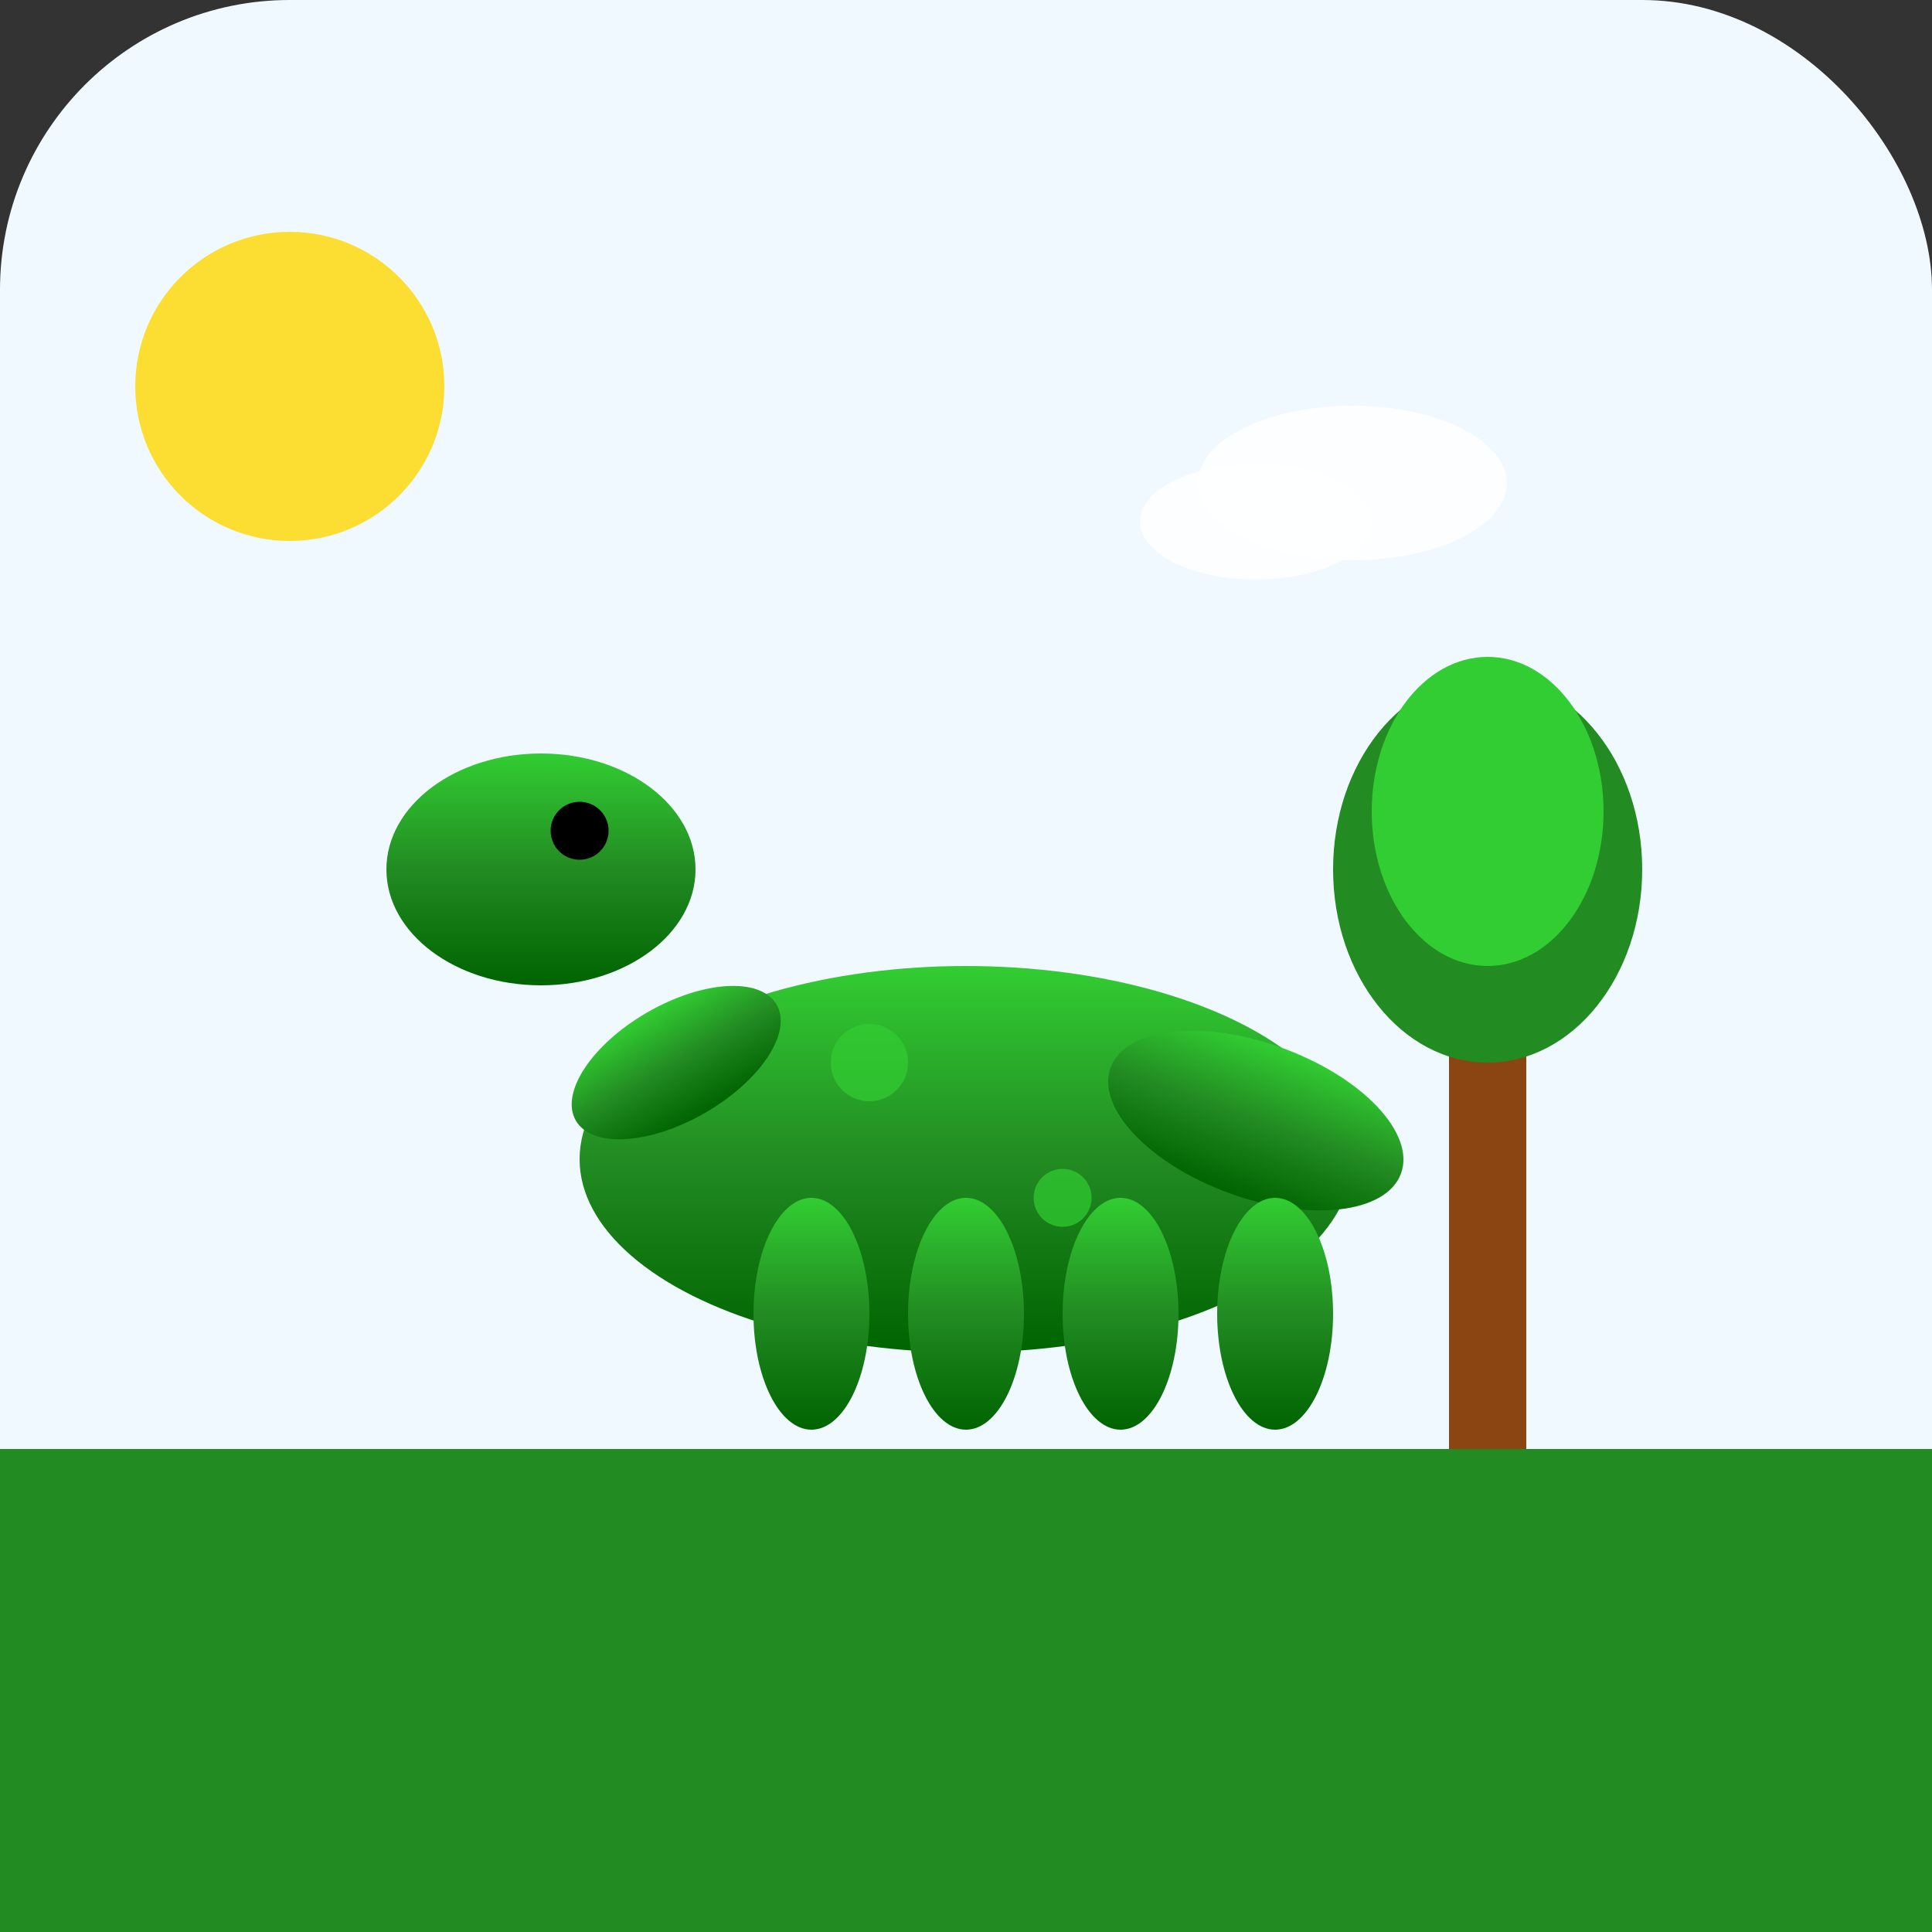 <svg width="100" height="100" viewBox="0 0 100 100" xmlns="http://www.w3.org/2000/svg">
  <rect x="0" y="0" width="100" height="100" fill="#333333" stroke="none"/>
  <!-- Dinosaur Theme Icon -->
  <defs>
    <linearGradient id="dino-gradient" x1="0%" y1="0%" x2="0%" y2="100%">
      <stop offset="0%" stop-color="#32CD32" />
      <stop offset="50%" stop-color="#228B22" />
      <stop offset="100%" stop-color="#006400" />
    </linearGradient>
  </defs>
  
  <!-- Background -->
  <rect width="100" height="100" fill="#f0f9ff" rx="15"/>
  
  <!-- Ground -->
  <rect x="0" y="75" width="100" height="25" fill="#228B22" rx="0 0 15 15"/>
  
  <!-- Simple dinosaur (cute brontosaurus) -->
  <g fill="url(#dino-gradient)">
    <!-- Body -->
    <ellipse cx="50" cy="60" rx="20" ry="10"/>
    
    <!-- Neck -->
    <ellipse cx="35" cy="55" rx="6" ry="3" transform="rotate(-30 35 55)"/>
    
    <!-- Head -->
    <ellipse cx="28" cy="45" rx="8" ry="6"/>
    
    <!-- Tail -->
    <ellipse cx="65" cy="58" rx="8" ry="4" transform="rotate(20 65 58)"/>
    
    <!-- Legs -->
    <ellipse cx="42" cy="68" rx="3" ry="6"/>
    <ellipse cx="50" cy="68" rx="3" ry="6"/>
    <ellipse cx="58" cy="68" rx="3" ry="6"/>
    <ellipse cx="66" cy="68" rx="3" ry="6"/>
  </g>
  
  <!-- Eye -->
  <circle cx="30" cy="43" r="1.5" fill="#000000"/>
  
  <!-- Spots -->
  <circle cx="45" cy="55" r="2" fill="#32CD32" opacity="0.7"/>
  <circle cx="55" cy="62" r="1.5" fill="#32CD32" opacity="0.7"/>
  
  <!-- Simple tree -->
  <rect x="75" y="50" width="4" height="25" fill="#8B4513"/>
  <ellipse cx="77" cy="45" rx="8" ry="10" fill="#228B22"/>
  <ellipse cx="77" cy="42" rx="6" ry="8" fill="#32CD32"/>
  
  <!-- Sun -->
  <circle cx="15" cy="20" r="8" fill="#FFD700" opacity="0.8"/>
  
  <!-- Small cloud -->
  <ellipse cx="70" cy="25" rx="8" ry="4" fill="#FFFFFF" opacity="0.8"/>
  <ellipse cx="65" cy="27" rx="6" ry="3" fill="#FFFFFF" opacity="0.8"/>
</svg>